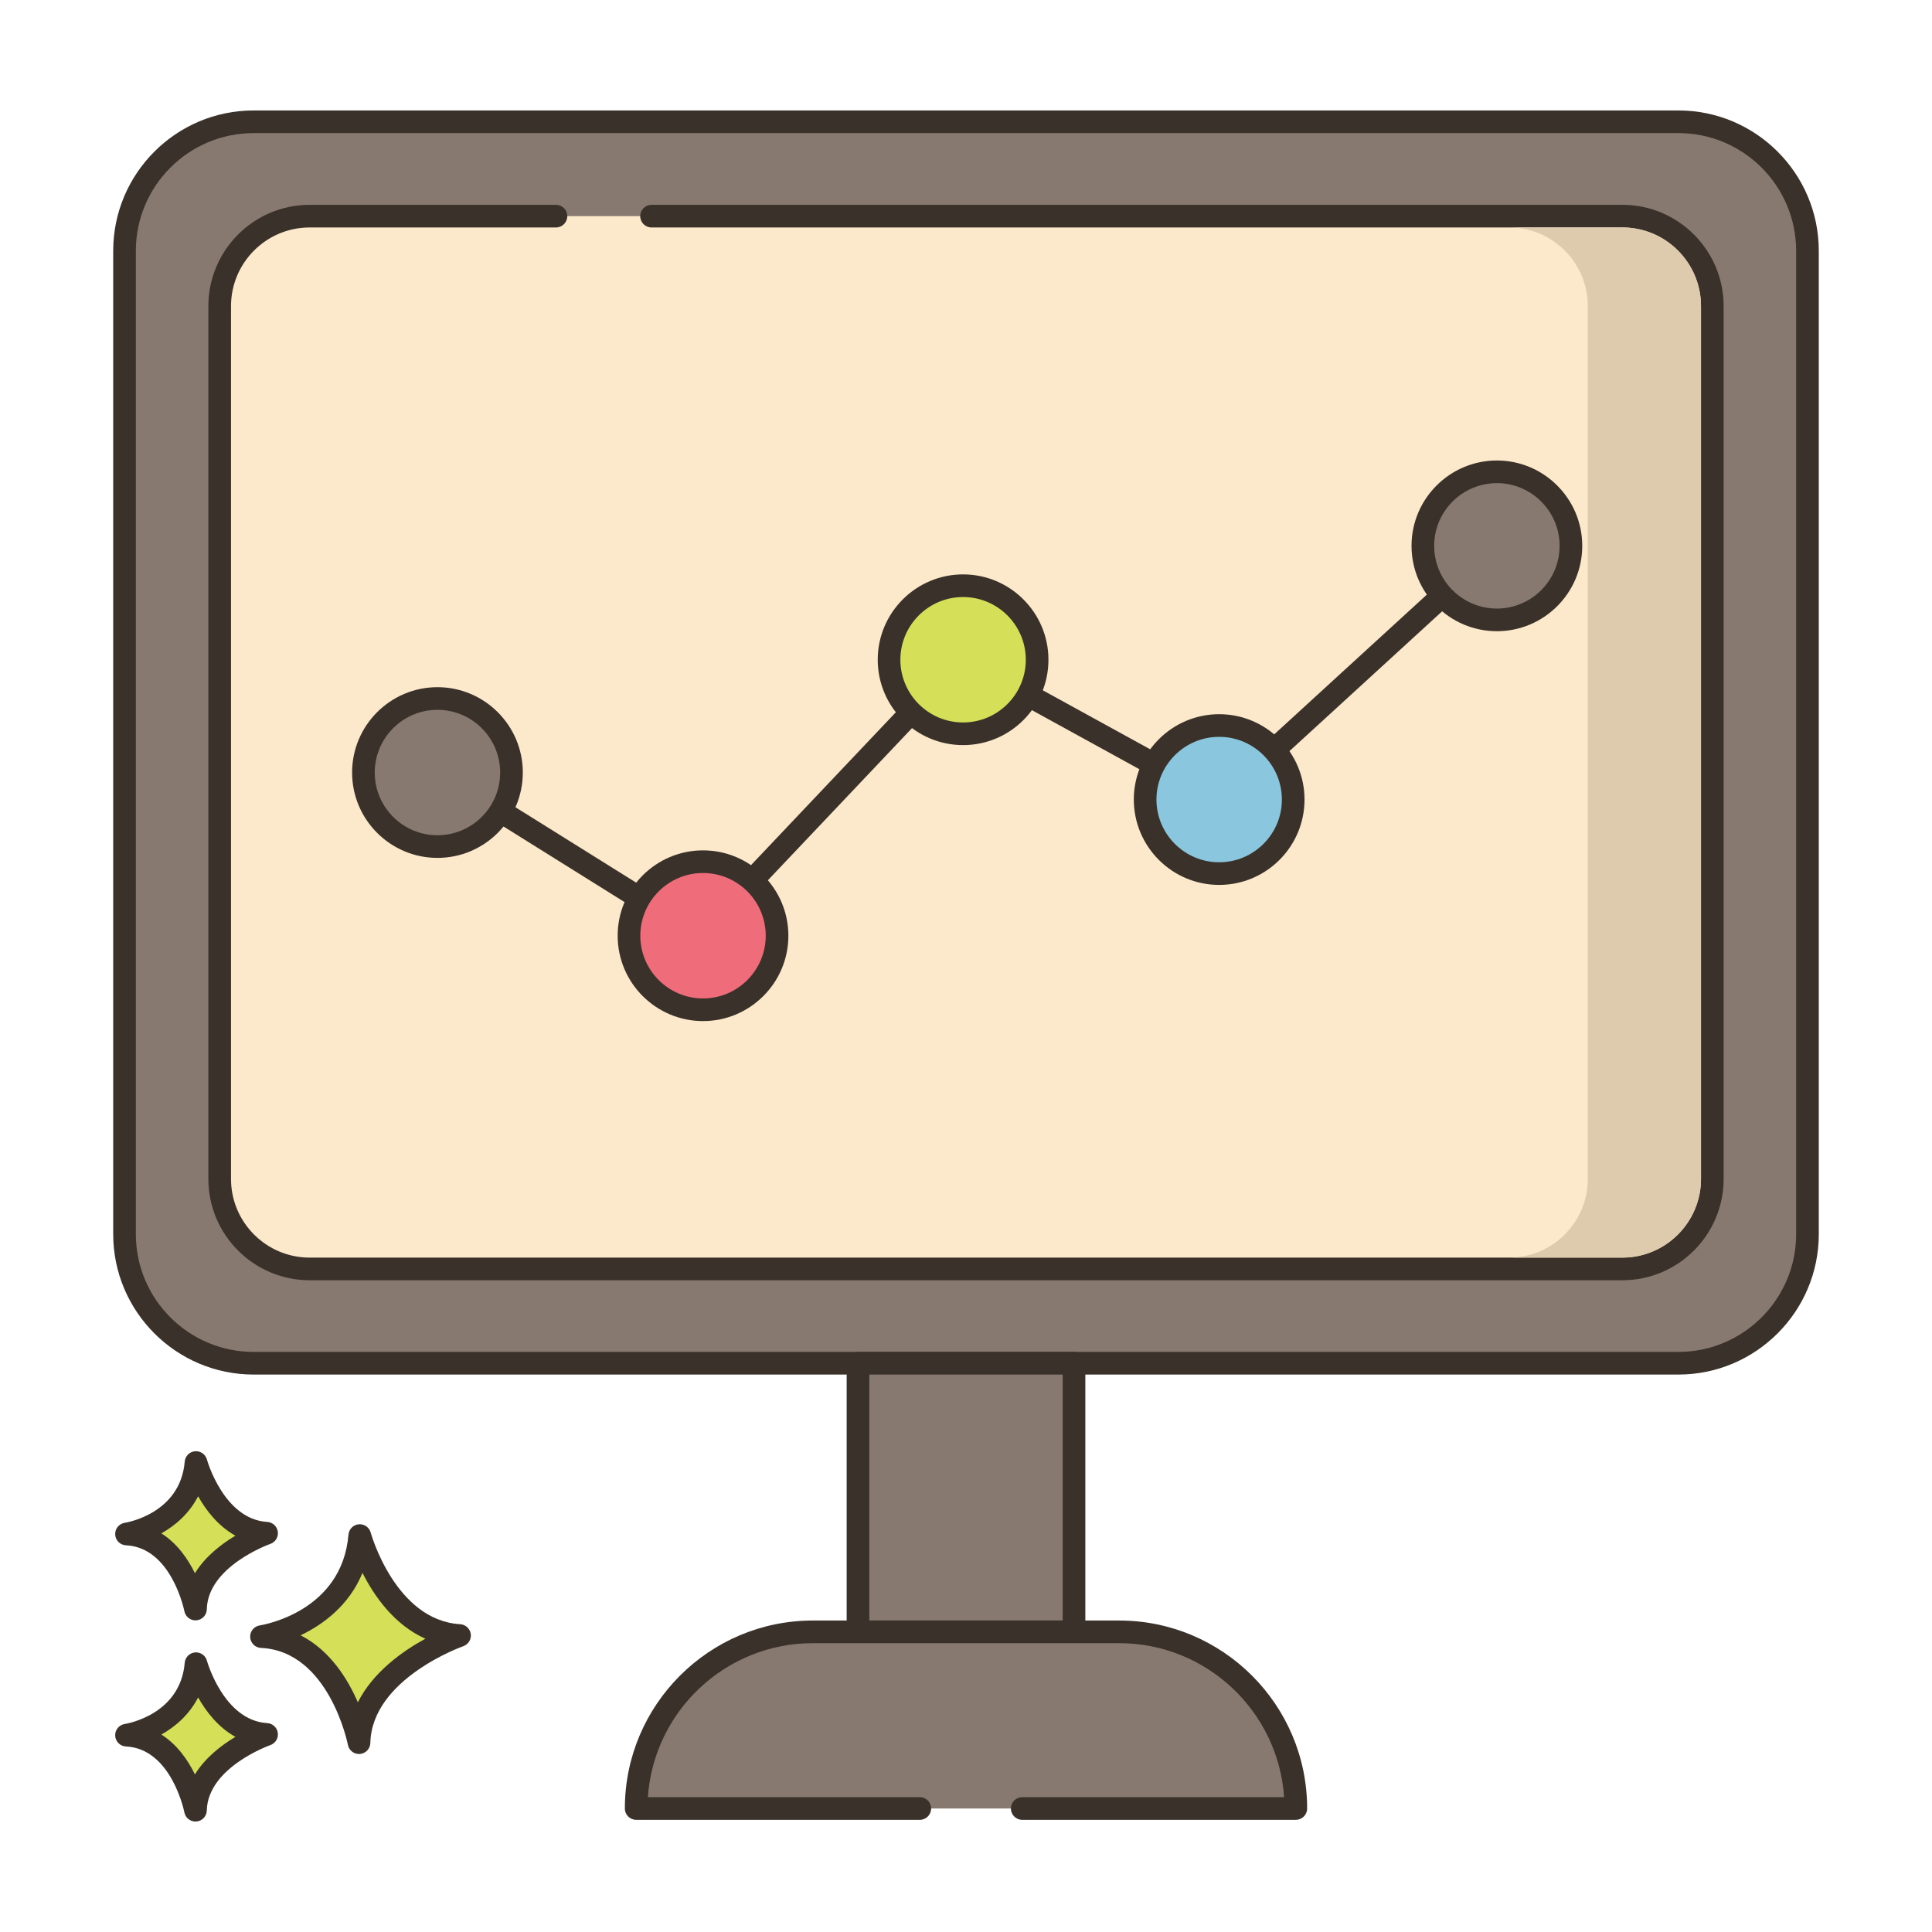 <?xml version="1.0" encoding="utf-8"?>
<!-- Generator: Adobe Illustrator 22.0.1, SVG Export Plug-In . SVG Version: 6.00 Build 0)  -->
<svg version="1.1" id="Layer_1" xmlns="http://www.w3.org/2000/svg" xmlns:xlink="http://www.w3.org/1999/xlink" x="0px" y="0px"
	 viewBox="0 0 256 256" style="enable-background:new 0 0 256 256;" xml:space="preserve">
<style type="text/css">
	.st0{fill:#3A312A;}
	.st1{fill:#8AC6DD;}
	.st2{fill:#F16C7A;}
	.st3{fill:#D7E057;}
	.st4{fill:#87796F;}
	.st5{fill:#FCE8CB;}
	.st6{fill:#DECAAD;}
	.st7{fill:#D6DF58;}
	.st8{fill:#FAE6CA;}
	.st9{fill:#DDC9AC;}
	.st10{fill:#D5DE58;}
	.st11{fill:#ED6E7A;}
	.st12{fill:#8AC5DC;}
	.st13{fill:#6CA8BF;}
	.st14{fill:#695B51;}
	.st15{fill:#F8E4C8;}
	.st16{fill:#EF6D7A;}
	.st17{fill-rule:evenodd;clip-rule:evenodd;fill:#F8E4C8;}
	.st18{fill:#89C4DB;}
	.st19{fill:#F59689;}
	.st20{fill:#D34E5C;}
	.st21{fill:#F7E3C7;}
	.st22{fill:#8AC3DA;}
	.st23{fill-rule:evenodd;clip-rule:evenodd;fill:#F7E3C7;}
	.st24{fill-rule:evenodd;clip-rule:evenodd;fill:#87796F;}
	.st25{fill:#B9C239;}
	.st26{fill:#D4DB56;}
	.st27{fill-rule:evenodd;clip-rule:evenodd;fill:#F16C7A;}
	.st28{fill-rule:evenodd;clip-rule:evenodd;fill:#F6E2C6;}
	.st29{fill:#F6E2C6;}
	.st30{fill-rule:evenodd;clip-rule:evenodd;fill:#FAE6CA;}
	.st31{fill:#B8C136;}
</style>
<g>
	<g>
		<g>
			<path class="st4" d="M222.394,16.135H33.605c-9.447,0-17.105,7.658-17.105,17.106V163.53c0,9.447,7.658,17.105,17.105,17.105
				h188.789c9.447,0,17.106-7.658,17.106-17.105V33.241C239.5,23.794,231.842,16.135,222.394,16.135z"/>
		</g>
	</g>
	<g>
		<g>
			<path class="st0" d="M222.394,14.635H33.605C23.346,14.635,15,22.981,15,33.241V163.53c0,10.259,8.346,18.606,18.605,18.606
				h188.789c10.259,0,18.606-8.346,18.606-18.606V33.241C241,22.981,232.653,14.635,222.394,14.635z M238,163.53
				c0,8.605-7.001,15.606-15.606,15.606H33.605C25,179.135,18,172.135,18,163.53V33.241c0-8.605,7-15.605,15.605-15.605h188.789
				c8.605,0,15.606,7,15.606,15.605V163.53z"/>
		</g>
	</g>
	<g>
		<g>
			<path class="st5" d="M214.97,28.64H41.03c-6.58,0-11.92,5.33-11.92,11.92v115.66c0,6.58,5.34,11.92,11.92,11.92h173.94
				c6.58,0,11.92-5.34,11.92-11.92V40.56C226.89,33.97,221.55,28.64,214.97,28.64z"/>
		</g>
	</g>
	<g>
		<g>
			<path class="st0" d="M214.97,27.14H86.333c-0.829,0-1.5,0.671-1.5,1.5c0,0.829,0.671,1.5,1.5,1.5H214.97
				c5.745,0,10.42,4.674,10.42,10.42v115.66c0,5.746-4.675,10.42-10.42,10.42H41.03c-5.746,0-10.42-4.674-10.42-10.42V40.56
				c0-5.746,4.674-10.42,10.42-10.42h32.638c0.829,0,1.5-0.671,1.5-1.5c0-0.829-0.671-1.5-1.5-1.5H41.03
				c-7.4,0-13.42,6.02-13.42,13.42v115.66c0,7.4,6.02,13.42,13.42,13.42h173.94c7.399,0,13.42-6.02,13.42-13.42V40.56
				C228.39,33.16,222.369,27.14,214.97,27.14z"/>
		</g>
	</g>
	<g>
		<g>
			<rect x="113.688" y="180.635" class="st4" width="28.625" height="35.593"/>
		</g>
	</g>
	<g>
		<g>
			<path class="st0" d="M142.313,179.135h-28.625c-0.829,0-1.5,0.671-1.5,1.5v35.593c0,0.829,0.671,1.5,1.5,1.5h28.625
				c0.828,0,1.5-0.671,1.5-1.5v-35.593C143.813,179.807,143.141,179.135,142.313,179.135z M140.813,214.728h-25.625v-32.593h25.625
				V214.728z"/>
		</g>
	</g>
	<g>
		<g>
			<path class="st4" d="M148.296,216.229h-40.593c-12.927,0-23.407,10.479-23.407,23.407h87.406
				C171.703,226.708,161.224,216.229,148.296,216.229z"/>
		</g>
	</g>
	<g>
		<g>
			<path class="st0" d="M148.296,214.728h-40.592c-13.733,0-24.907,11.173-24.907,24.907c0,0.829,0.671,1.5,1.5,1.5h37.584
				c0.829,0,1.5-0.671,1.5-1.5c0-0.829-0.671-1.5-1.5-1.5H85.848c0.773-11.382,10.281-20.407,21.856-20.407h40.592
				c11.575,0,21.083,9.024,21.856,20.407h-34.701c-0.828,0-1.5,0.671-1.5,1.5c0,0.829,0.672,1.5,1.5,1.5h36.252
				c0.828,0,1.5-0.671,1.5-1.5C173.203,225.902,162.03,214.728,148.296,214.728z"/>
		</g>
	</g>
	<g>
		<g>
			<path class="st6" d="M214.97,30.135h-15c5.74,0,10.42,4.67,10.42,10.42v115.66c0,5.75-4.68,10.42-10.42,10.42h15
				c5.74,0,10.42-4.67,10.42-10.42V40.555C225.39,34.805,220.71,30.135,214.97,30.135z"/>
		</g>
	</g>
	<g>
		<g>
			<path class="st7" d="M47.671,203.469c-0.974,11.564-13.025,13.389-13.025,13.389c10.346,0.487,12.925,14.059,12.925,14.059
				c0.221-9.677,13.321-14.202,13.321-14.202C51.079,216.129,47.671,203.469,47.671,203.469z"/>
		</g>
	</g>
	<g>
		<g>
			<path class="st0" d="M60.982,215.218c-8.604-0.514-11.831-12.024-11.863-12.141c-0.19-0.702-0.848-1.161-1.583-1.102
				c-0.725,0.066-1.298,0.642-1.359,1.367c-0.86,10.215-11.314,11.964-11.755,12.033c-0.763,0.115-1.313,0.79-1.273,1.56
				c0.04,0.77,0.657,1.384,1.427,1.421c9.028,0.425,11.499,12.718,11.523,12.842c0.137,0.711,0.759,1.217,1.472,1.217
				c0.042,0,0.084-0.002,0.126-0.005c0.764-0.064,1.357-0.693,1.375-1.459c0.195-8.508,12.192-12.777,12.313-12.819
				c0.675-0.235,1.092-0.914,0.994-1.623C62.28,215.802,61.696,215.261,60.982,215.218z M47.417,225.565
				c-1.356-3.13-3.709-6.907-7.587-8.877c2.931-1.405,6.409-3.914,8.202-8.273c1.551,3.071,4.199,6.88,8.334,8.723
				C53.358,218.777,49.443,221.543,47.417,225.565z"/>
		</g>
	</g>
	<g>
		<g>
			<path class="st7" d="M25.972,220.45c-0.689,8.179-9.212,9.471-9.212,9.471c7.318,0.344,9.142,9.944,9.142,9.944
				c0.156-6.845,9.422-10.045,9.422-10.045C28.383,229.404,25.972,220.45,25.972,220.45z"/>
		</g>
	</g>
	<g>
		<g>
			<path class="st0" d="M35.414,228.322c-5.767-0.345-7.973-8.186-7.994-8.265c-0.19-0.702-0.856-1.17-1.582-1.102
				c-0.726,0.065-1.299,0.643-1.36,1.368c-0.579,6.871-7.646,8.067-7.942,8.114c-0.763,0.115-1.313,0.79-1.273,1.56
				c0.04,0.77,0.657,1.384,1.427,1.421c6.036,0.284,7.724,8.644,7.739,8.726c0.135,0.713,0.759,1.22,1.472,1.22
				c0.042,0,0.083-0.001,0.125-0.005c0.765-0.063,1.358-0.693,1.376-1.461c0.131-5.709,8.332-8.634,8.413-8.662
				c0.676-0.234,1.094-0.913,0.996-1.622C36.713,228.906,36.128,228.365,35.414,228.322z M25.829,235.117
				c-0.924-1.886-2.34-3.947-4.447-5.28c1.856-1.042,3.697-2.63,4.871-4.917c1.057,1.873,2.655,3.954,4.941,5.224
				C29.344,231.245,27.205,232.885,25.829,235.117z"/>
		</g>
	</g>
	<g>
		<g>
			<path class="st7" d="M25.972,193.792c-0.689,8.179-9.212,9.471-9.212,9.471c7.318,0.345,9.142,9.944,9.142,9.944
				c0.156-6.845,9.422-10.045,9.422-10.045C28.383,202.747,25.972,193.792,25.972,193.792z"/>
		</g>
	</g>
	<g>
		<g>
			<path class="st0" d="M35.414,201.664c-5.766-0.345-7.972-8.185-7.994-8.264c-0.19-0.702-0.856-1.164-1.582-1.102
				c-0.726,0.065-1.299,0.643-1.36,1.368c-0.579,6.871-7.646,8.066-7.942,8.113c-0.763,0.115-1.313,0.79-1.273,1.56
				c0.04,0.77,0.657,1.384,1.427,1.421c6.036,0.284,7.723,8.645,7.739,8.726c0.135,0.713,0.759,1.22,1.473,1.22
				c0.041,0,0.083-0.001,0.125-0.005c0.765-0.063,1.358-0.693,1.376-1.461c0.131-5.71,8.332-8.634,8.413-8.662
				c0.677-0.234,1.094-0.913,0.996-1.622C36.713,202.248,36.128,201.707,35.414,201.664z M25.829,208.459
				c-0.924-1.885-2.34-3.947-4.447-5.28c1.856-1.041,3.697-2.629,4.87-4.916c1.057,1.874,2.655,3.954,4.941,5.223
				C29.344,204.588,27.206,206.227,25.829,208.459z"/>
		</g>
	</g>
	<g>
		<g>
			<path class="st0" d="M199.451,71.315c-0.56-0.612-1.508-0.652-2.119-0.094l-36.006,32.965l-33.13-18.2
				c-0.597-0.329-1.342-0.213-1.811,0.283l-33.911,35.796L58.76,101.004c-0.703-0.44-1.628-0.225-2.067,0.477
				c-0.439,0.703-0.226,1.628,0.477,2.067l34.754,21.712c0.246,0.153,0.521,0.228,0.795,0.228c0.401,0,0.798-0.161,1.089-0.468
				l33.958-35.846l33.057,18.16c0.565,0.309,1.262,0.226,1.735-0.208l36.799-33.691C199.969,72.875,200.011,71.926,199.451,71.315z"
				/>
		</g>
	</g>
	<g>
		<g>
			
				<ellipse transform="matrix(0.526 -0.851 0.851 0.526 -61.291 138.045)" class="st16" cx="93.154" cy="123.988" rx="9.81" ry="9.81"/>
		</g>
	</g>
	<g>
		<g>
			<path class="st0" d="M93.154,112.678c-6.236,0-11.31,5.073-11.31,11.31c0,6.236,5.074,11.31,11.31,11.31
				c6.236,0,11.31-5.074,11.31-11.31C104.463,117.751,99.39,112.678,93.154,112.678z M93.154,132.298c-4.582,0-8.31-3.728-8.31-8.31
				c0-4.582,3.728-8.31,8.31-8.31c4.582,0,8.31,3.728,8.31,8.31C101.463,128.57,97.736,132.298,93.154,132.298z"/>
		</g>
	</g>
	<g>
		<g>
			
				<ellipse transform="matrix(0.995 -0.099 0.099 0.995 -7.993 13)" class="st7" cx="127.614" cy="87.42" rx="9.81" ry="9.81"/>
		</g>
	</g>
	<g>
		<g>
			<path class="st0" d="M127.614,76.11c-6.236,0-11.31,5.074-11.31,11.31c0,6.236,5.074,11.31,11.31,11.31
				c6.236,0,11.31-5.074,11.31-11.31C138.924,81.184,133.851,76.11,127.614,76.11z M127.614,95.73c-4.582,0-8.31-3.728-8.31-8.31
				c0-4.582,3.728-8.31,8.31-8.31c4.582,0,8.31,3.728,8.31,8.31C135.924,92.002,132.196,95.73,127.614,95.73z"/>
		</g>
	</g>
	<g>
		<g>
			
				<ellipse transform="matrix(0.383 -0.924 0.924 0.383 1.844 214.65)" class="st1" cx="161.546" cy="105.945" rx="9.81" ry="9.81"/>
		</g>
	</g>
	<g>
		<g>
			<path class="st0" d="M161.546,94.635c-6.236,0-11.31,5.074-11.31,11.31c0,6.236,5.074,11.31,11.31,11.31
				c6.236,0,11.31-5.074,11.31-11.31C172.855,99.708,167.782,94.635,161.546,94.635z M161.546,114.255
				c-4.582,0-8.31-3.728-8.31-8.31c0-4.582,3.728-8.31,8.31-8.31c4.582,0,8.31,3.728,8.31,8.31
				C169.855,110.527,166.128,114.255,161.546,114.255z"/>
		</g>
	</g>
	<g>
		<g>
			
				<ellipse transform="matrix(0.707 -0.707 0.707 0.707 6.95 161.436)" class="st4" cx="198.345" cy="72.328" rx="9.81" ry="9.81"/>
		</g>
	</g>
	<g>
		<g>
			<path class="st0" d="M198.345,61.018c-6.236,0-11.31,5.074-11.31,11.31c0,6.236,5.073,11.31,11.31,11.31
				c6.236,0,11.311-5.074,11.311-11.31C209.655,66.092,204.581,61.018,198.345,61.018z M198.345,80.638
				c-4.582,0-8.31-3.728-8.31-8.31c0-4.582,3.728-8.31,8.31-8.31c4.582,0,8.311,3.728,8.311,8.31
				C206.655,76.91,202.927,80.638,198.345,80.638z"/>
		</g>
	</g>
	<g>
		<g>
			
				<ellipse transform="matrix(0.099 -0.995 0.995 0.099 -49.613 149.961)" class="st4" cx="57.965" cy="102.365" rx="9.81" ry="9.81"/>
		</g>
	</g>
	<g>
		<g>
			<path class="st0" d="M57.965,91.055c-6.236,0-11.31,5.074-11.31,11.31c0,6.236,5.073,11.31,11.31,11.31
				c6.236,0,11.31-5.074,11.31-11.31C69.275,96.128,64.201,91.055,57.965,91.055z M57.965,110.675c-4.582,0-8.31-3.728-8.31-8.31
				c0-4.582,3.728-8.31,8.31-8.31c4.582,0,8.31,3.728,8.31,8.31C66.275,106.947,62.547,110.675,57.965,110.675z"/>
		</g>
	</g>
</g>
</svg>
